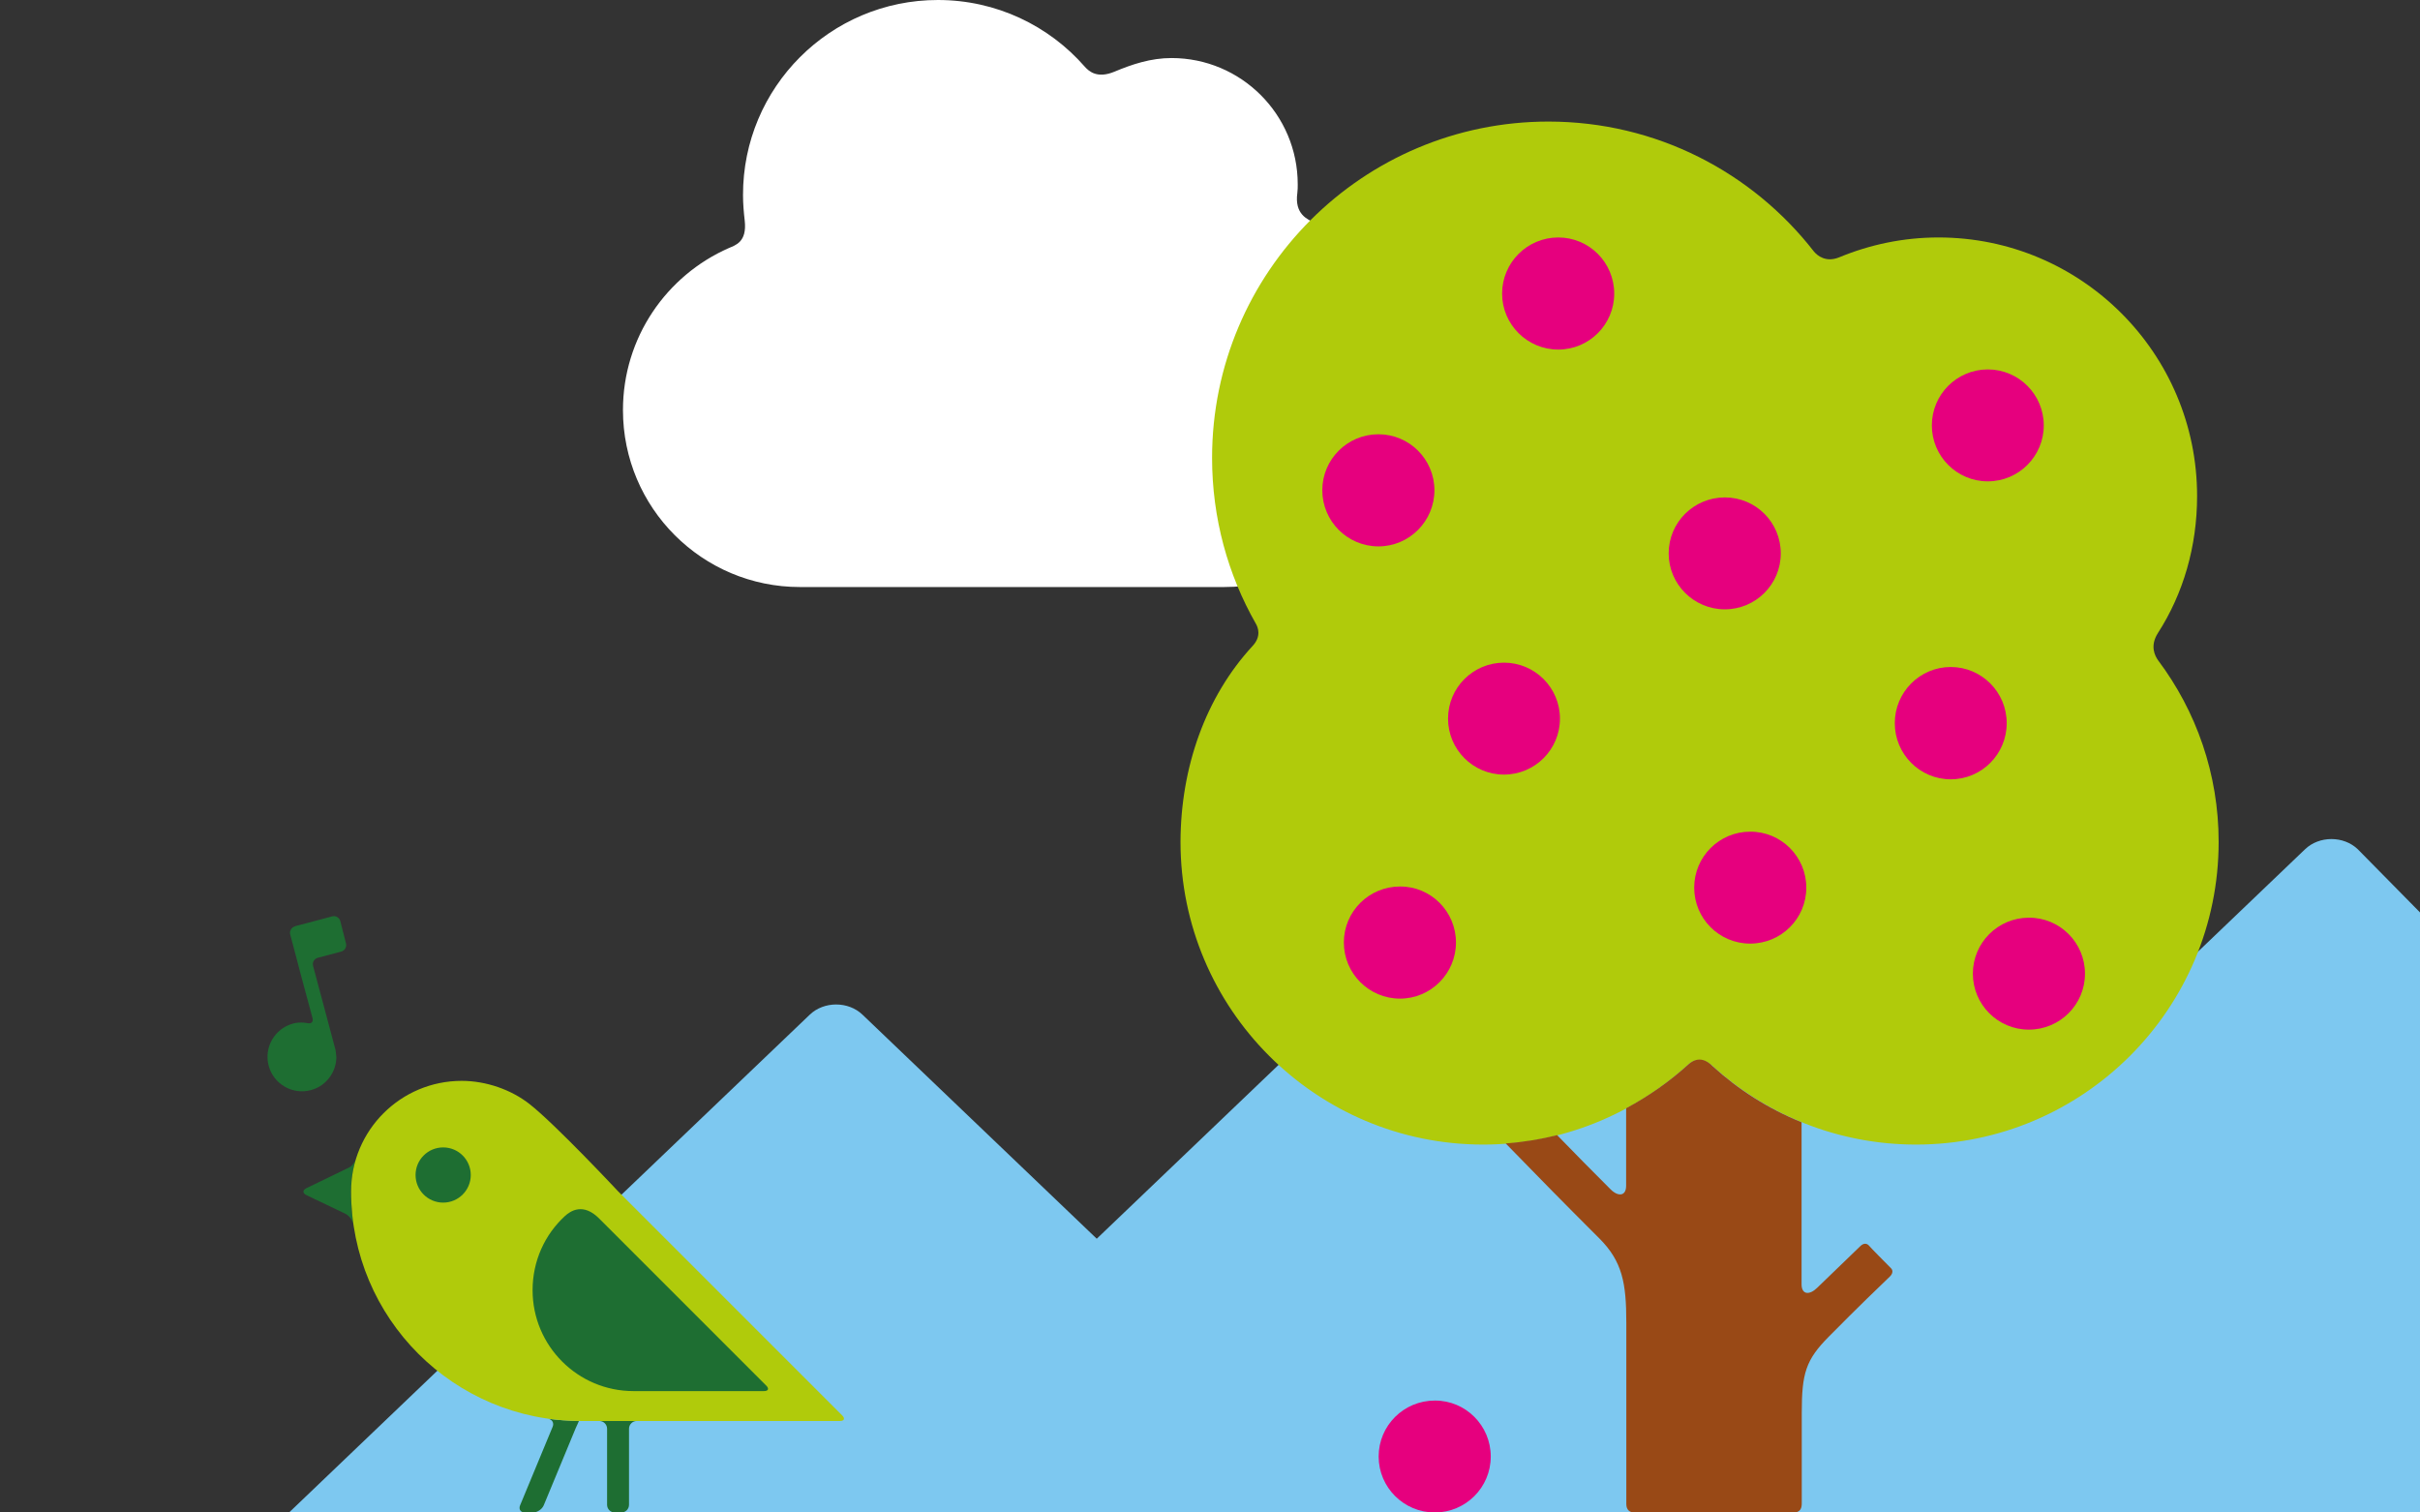 <?xml version="1.0" encoding="utf-8"?>
<!-- Generator: Adobe Illustrator 19.2.1, SVG Export Plug-In . SVG Version: 6.00 Build 0)  -->
<svg version="1.1" id="Lager_1" xmlns="http://www.w3.org/2000/svg" xmlns:xlink="http://www.w3.org/1999/xlink" x="0px" y="0px"
	 viewBox="0 0 1280 800" style="enable-background:new 0 0 1280 800;" xml:space="preserve">
<rect x="0" y="0" width="1280" height="800" fill="#333333" stroke="none"/>
<style type="text/css">
	.st0{fill:#FFFFFF;}
	.st1{fill:#7DC8F0;}
	.st2{fill:#E6007E;}
	.st3{fill:#B0CB0B;}
	.st4{fill:#994916;}
	.st5{fill:#1E6E32;}
</style>
<path class="st0" d="M695.2,117.8c32.4,17.2,54.5,51.2,54.5,90.4c0,56.5-45.8,102.3-102.3,102.3c-56.5,0-172.6,0-224.3,0
	c-51.7,0-93.6-41.9-93.6-93.6c0-38.3,23-71.2,56-85.7c3.4-1.5,9.7-3.1,8.4-14.5c-0.5-4.4-0.9-8.9-0.9-13.5
	C392.9,46.2,439.1,0,496.1,0c30.9,0,58.7,13.6,77.6,35.2c2.3,2.6,6.7,6.5,15.8,2.7c9.3-3.9,19.2-7.2,30.1-7.2
	c36.9,0,66.8,29.9,66.8,66.8c0,1.5,0,3-0.2,4.5C684.6,113.5,691.7,116,695.2,117.8z"/>
<path class="st1" d="M1280,482.6l-32.9-33.4c-7.5-7.2-20.4-7.2-27.9,0l-96.5,92.3L924.8,352.3c-7.5-7.2-20.4-7.2-27.9,0L580.1,655.2
	L456.2,536.7c-7.5-7.2-20.4-7.2-27.9,0L152.9,800H1280L1280,482.6z"/>
<g>
	<path class="st2" d="M788.5,770.4c0,16.4-13.3,29.6-29.6,29.6c-16.4,0-29.7-13.3-29.7-29.6c0-16.4,13.3-29.6,29.7-29.6
		C775.2,740.7,788.5,754,788.5,770.4z"/>
	<path class="st3" d="M1141.4,334.8c13.4-20.8,20.7-45.8,20.7-72.4c0-75.6-61.3-136.8-136.8-136.8c-18.6,0-36.3,3.8-52.5,10.5
		c-7,2.9-11.6-0.9-13.4-3.1c-32.5-41.8-83.3-68.7-140.4-68.7c-98.2,0-177.9,79.6-177.9,177.9c0,31.9,8.4,61.8,23.1,87.6
		c1.2,2,3.1,6.8-1.7,11.9c-24.8,26.9-38,64.1-38.1,103.6c0,88.4,71.7,160.1,160.1,160.1c41.8,0,79.6-16.2,108.3-42.2
		c5.6-5.1,10.6-1.5,13,0.6c28.4,25.8,66.2,41.6,107.6,41.6c88.4,0,160.1-71.7,160.1-160.1c0-36-11.9-69.2-32-96
		C1139.8,346.9,1137,341.7,1141.4,334.8z"/>
	<path class="st2" d="M1102.8,515c0,16.4-13.3,29.6-29.7,29.6c-16.4,0-29.6-13.3-29.6-29.6c0-16.4,13.3-29.6,29.6-29.6
		C1089.5,485.3,1102.8,498.6,1102.8,515z"/>
	<path class="st2" d="M770.1,498.5c0,16.4-13.3,29.7-29.6,29.7c-16.4,0-29.7-13.3-29.7-29.7c0-16.4,13.3-29.6,29.7-29.6
		C756.8,468.8,770.1,482.1,770.1,498.5z"/>
	<path class="st2" d="M758.7,259.3c0,16.4-13.3,29.7-29.6,29.7c-16.4,0-29.7-13.3-29.7-29.7c0-16.4,13.3-29.6,29.7-29.6
		C745.4,229.7,758.7,242.9,758.7,259.3z"/>
	<path class="st2" d="M941.9,292.7c0,16.4-13.3,29.6-29.6,29.6c-16.4,0-29.7-13.3-29.7-29.6c0-16.4,13.3-29.6,29.7-29.6
		C928.7,263.1,941.9,276.3,941.9,292.7z"/>
	<ellipse class="st2" cx="1051.4" cy="225" rx="29.6" ry="29.6"/>
	<path class="st2" d="M853.8,155.3c0,16.4-13.3,29.6-29.6,29.6c-16.4,0-29.7-13.3-29.7-29.6c0-16.4,13.3-29.7,29.7-29.7
		C840.6,125.6,853.8,138.9,853.8,155.3z"/>
	<path class="st2" d="M825.1,380.1c0,16.4-13.3,29.6-29.6,29.6c-16.4,0-29.6-13.3-29.6-29.6c0-16.4,13.3-29.6,29.6-29.6
		C811.8,350.5,825.1,363.7,825.1,380.1z"/>
	<ellipse class="st2" cx="1031.8" cy="382.5" rx="29.6" ry="29.7"/>
	<path class="st2" d="M955.4,469.5c0,16.4-13.3,29.6-29.7,29.6c-16.4,0-29.6-13.3-29.6-29.6c0-16.4,13.3-29.6,29.6-29.6
		C942.1,439.8,955.4,453.1,955.4,469.5z"/>
	<g>
		<path class="st4" d="M892.9,563.1c-9.9,9-20.9,16.7-32.8,23.1c0,19.8,0,38.5,0,41c0,5.6-4.3,5.8-8.2,1.9
			c-9.9-9.9-19.5-19.6-28.3-28.7c-8.8,2.2-17.9,3.7-27.2,4.4c15.1,15.5,32.1,32.9,49.5,50.2c12.2,12.2,14.3,23.6,14.3,44.6
			c0,0,0,92.6,0,95.9c0,3.2,1.8,4.6,4.8,4.6c3,0,78.8,0,83.2,0c4.4,0,4.8-2.7,4.8-5.1c0-2.4,0-47.7,0-47.7c0-20.9,2.1-28,14.3-40.3
			c15.9-16.1,27.3-27,32.2-31.7c1.7-1.6,1.9-3.4,0.6-4.6c-3.6-3.6-10.6-10.7-11.5-11.8c-1.3-1.5-3-1.3-4.5,0.1
			c-4.4,4.3-14.4,13.9-23,22.2c-4,3.9-8.2,3.7-8.2-1.9c0-3.1,0-47.3,0-85.7c-17.5-7.1-33.4-17.2-47.1-29.7
			C903.5,561.5,898.6,557.9,892.9,563.1z"/>
	</g>
</g>
<g>
	<g>
		<path class="st5" d="M189.1,610.4c-0.5,1.3-0.6,1.9-0.6,1.9c-0.6,2.2-2.3,4.5-3.8,5.2c-1.5,0.7-4.3,2.1-6.4,3.1l-16.3,7.9
			c-2,1-2,2.6,0,3.6l20.7,9.9c2,1,3.8,3.5,4.2,5.6c-0.8-5.7-1.3-11.5-1.3-17.4C185.7,623.3,186.9,616.6,189.1,610.4z"/>
		<path class="st5" d="M306.2,751.6c-5.8-0.1-11.5-0.5-17.1-1.3c0.5,0.1,0.7,0.1,0.7,0.1c2.2,0.3,3.4,2.2,2.5,4.3l-17.2,41.5
			c-0.9,2.1,0.3,3.8,2.5,3.8h4.3c2.3,0,4.8-1.7,5.7-3.8l16.9-40.8C305.5,753.3,306.2,751.6,306.2,751.6
			C306.2,751.6,306.2,751.6,306.2,751.6C306.2,751.6,306.2,751.6,306.2,751.6z"/>
		<path class="st5" d="M321.1,755.7v40.2c0,2.3,1.8,4.1,4.1,4.1h3.4c2.3,0,4.1-1.8,4.1-4.1v-40.2c0-2.3,1.9-4.1,4.1-4.1H317
			C319.2,751.6,321.1,753.4,321.1,755.7z"/>
	</g>
	<g>
		<path class="st3" d="M445.5,748.7l-43.2-43.2l-45-45L327,630.2c0,0-33.2-35.5-47-46.3c-9.6-7.5-22.8-12.2-35.8-12.2
			c-32.3,0-58.5,26.2-58.5,58.5c0,67,54.3,121.4,121.4,121.4h72.7h64.5C446.5,751.6,447.1,750.3,445.5,748.7z"/>
	</g>
	<ellipse class="st5" cx="234.4" cy="621.5" rx="14.6" ry="14.6"/>
	<g>
		<path class="st5" d="M298.7,643.3c-10.5,9.7-17,23.6-17,39.1c0,29.5,23.9,53.4,53.4,53.4c0.1,0,0.1,0,0.1,0c0.2,0,2.2,0,4.4,0
			h64.5c2.3,0,2.8-1.3,1.2-2.9c0,0-79.5-79.5-88.2-88.2C308.5,635.9,301.7,640.5,298.7,643.3z"/>
	</g>
	<path class="st5" d="M180,487.2c-0.5-1.9-2.5-3-4.3-2.5l-12.4,3.3c-1.9,0.5-5,1.3-6.9,1.8L156,490c-1.9,0.5-3,2.5-2.5,4.3l3.4,12.8
		c0.5,1.9,1.3,5,1.8,6.9l6.6,24.5c0.5,1.9-0.6,3.1-2.5,2.7c0,0-3.9-0.9-7.8,0.2c-9.7,2.6-15.5,12.6-12.9,22.3
		c2.6,9.7,12.6,15.5,22.3,12.9c7.2-1.9,12.2-7.9,13.3-14.8c0.3-2.1,0.2-2.8,0.2-2.8c-0.2-1.9-0.4-3.5-0.4-3.5c0,0-0.4-1.6-0.9-3.4
		l-11-41.2c-0.5-1.9,0.6-3.8,2.5-4.3l12.4-3.3c1.9-0.5,3-2.5,2.5-4.3L180,487.2z"/>
</g>
</svg>
